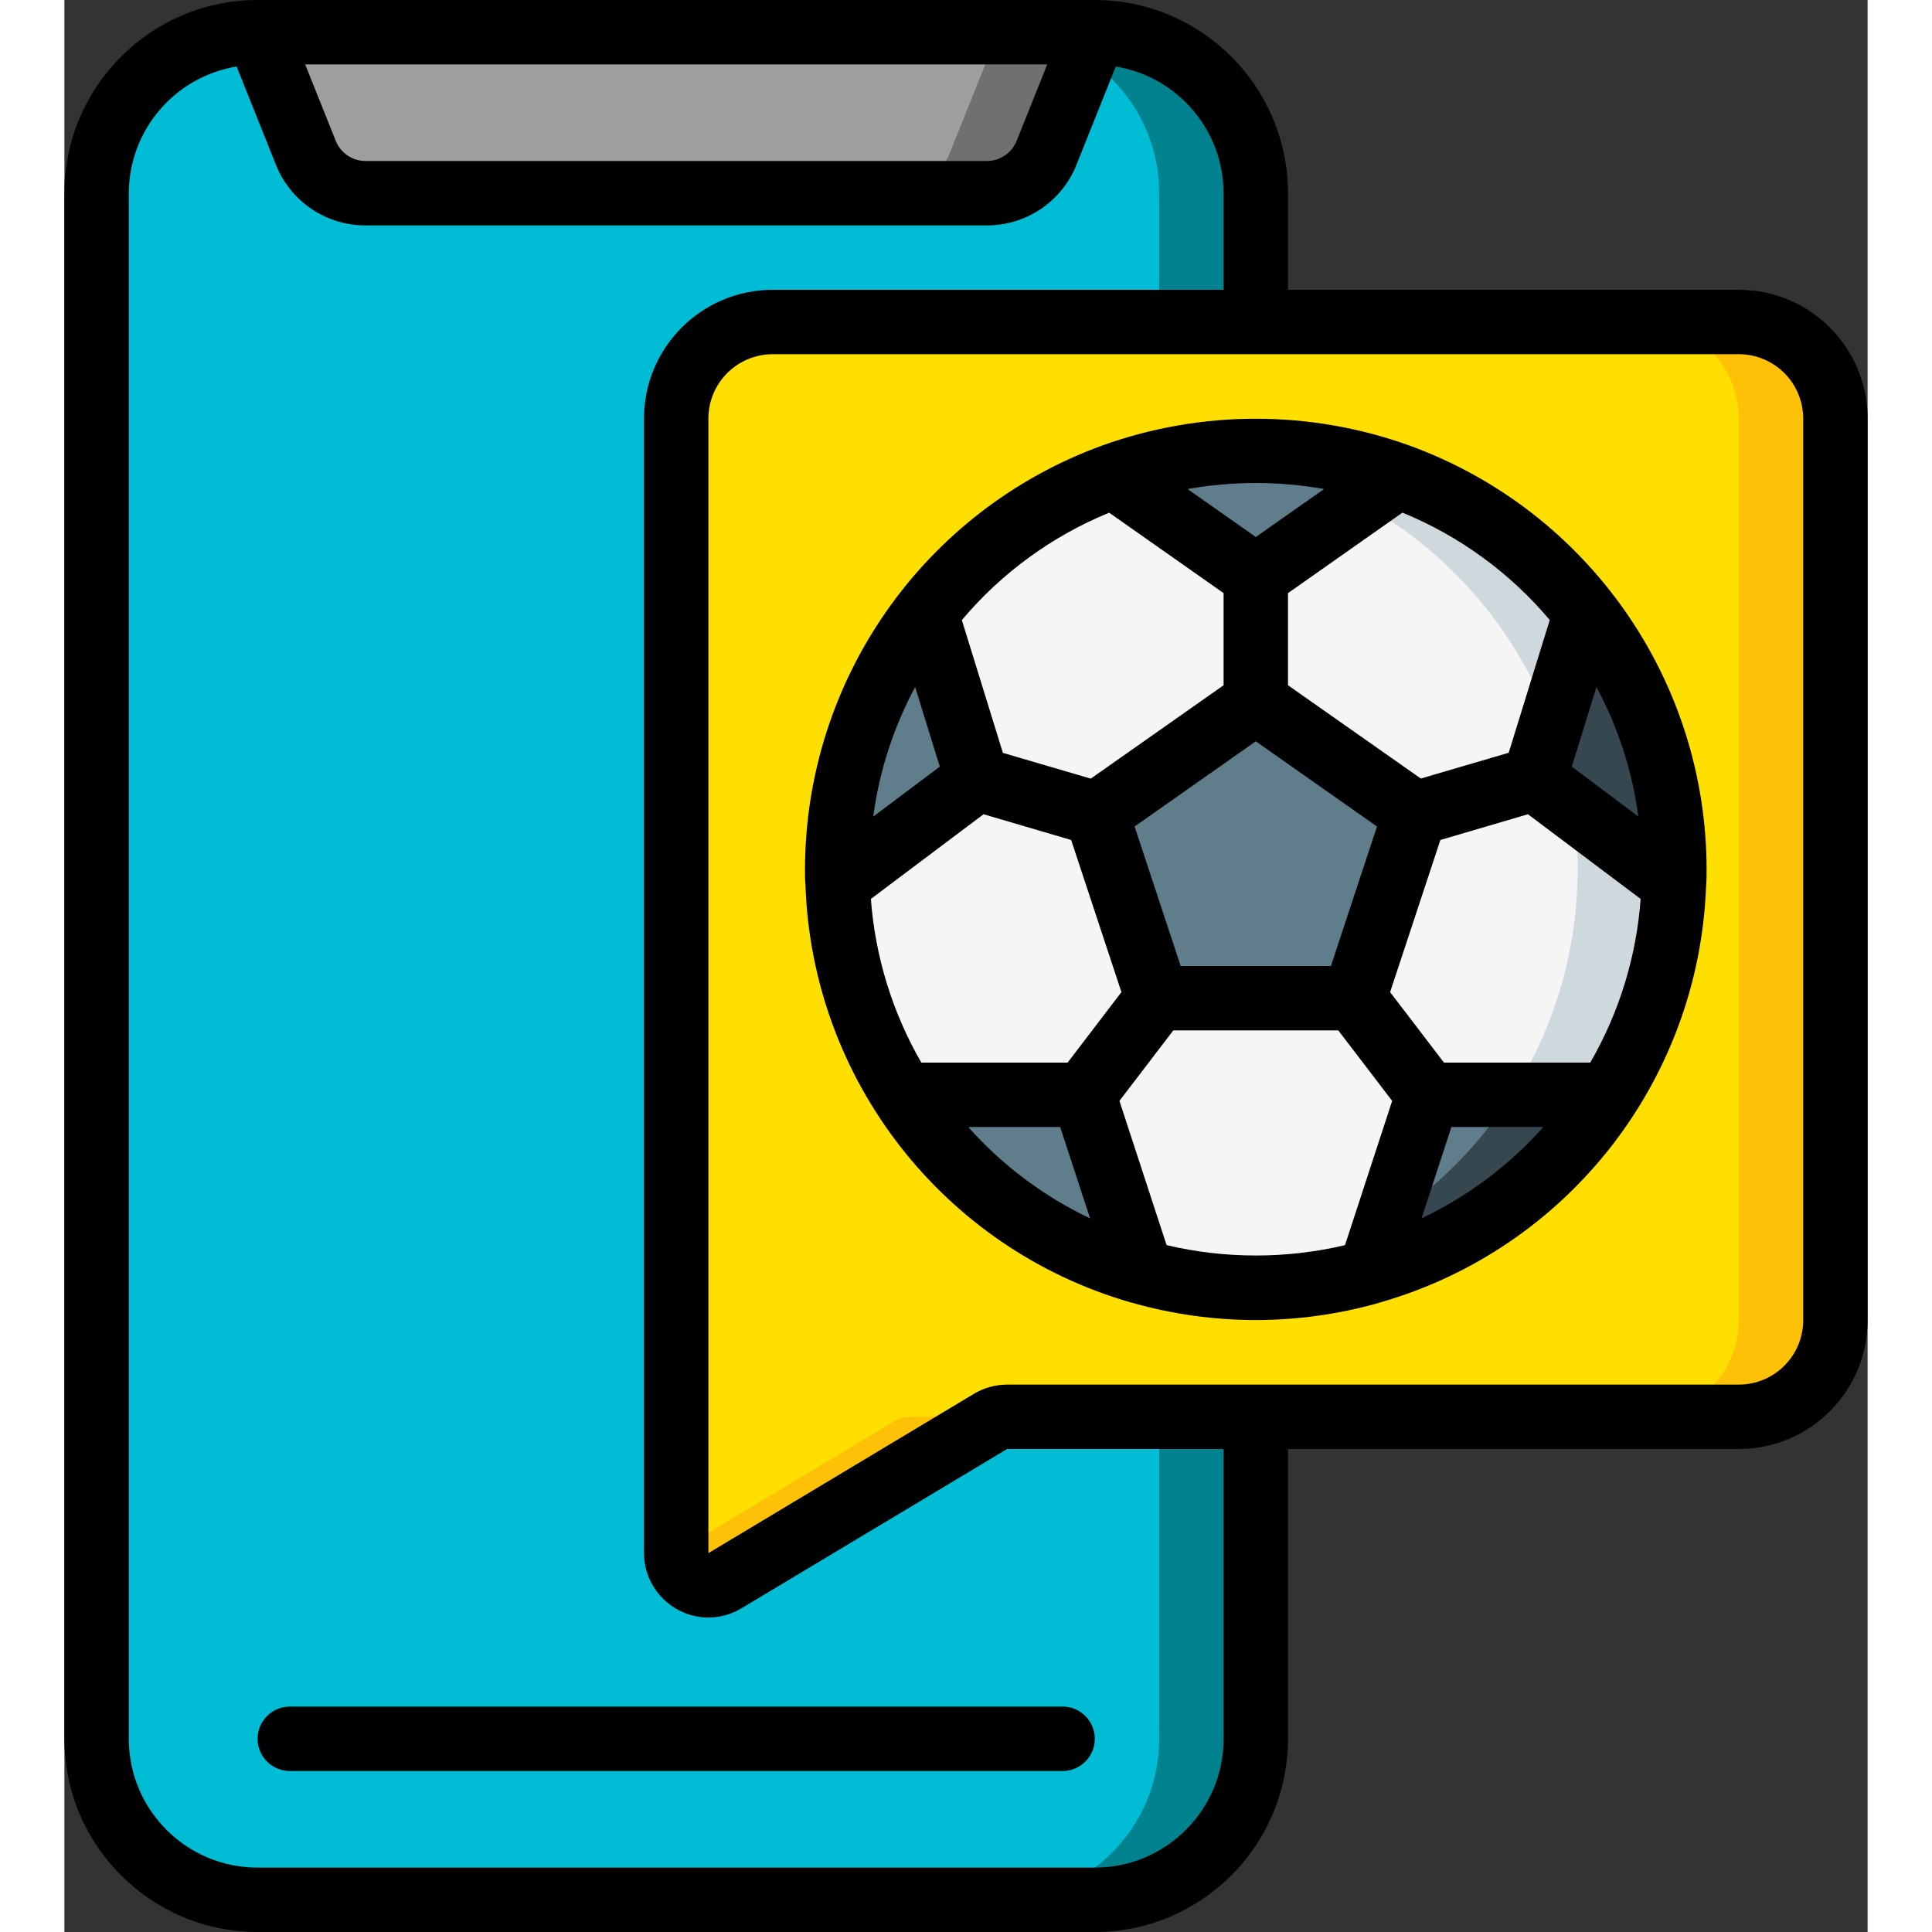 <svg height="512" viewBox="0 0 56 60" width="512" xmlns="http://www.w3.org/2000/svg"><rect x="0" y="0" width="56" height="60" fill="#333333" stroke="none"/><g id="Page-1" fill="none" fill-rule="evenodd"><g id="013---Notifiction"><path id="Path" d="m37 44v10c0 2.761-2.239 5-5 5h-26c-2.761 0-5-2.239-5-5v-48c0-2.761 2.239-5 5-5h26c1.326 0 2.598.527 3.536 1.464.938.938 1.464 2.209 1.464 3.536v4" fill="#00bcd4"/><path id="Path" d="m32 1h-3c1.326 0 2.598.527 3.536 1.464.938.938 1.464 2.209 1.464 3.536v48c0 2.761-2.239 5-5 5h3c2.761 0 5-2.239 5-5v-48c0-1.326-.527-2.598-1.464-3.536-.938-.938-2.209-1.464-3.536-1.464z" fill="#00838f"/><path id="Path" d="m32 1-1.5 3.743c-.303.758-1.037 1.256-1.854 1.257h-19.292c-.817-.001-1.551-.499-1.854-1.257l-1.5-3.743" fill="#9e9e9e"/><path id="Path" d="m29 1-1.5 3.743c-.303.758-1.037 1.256-1.854 1.257h3c.817-.001 1.551-.499 1.854-1.257l1.5-3.743z" fill="#707070"/><path id="Path" d="m55 13v28c0 1.657-1.343 3-3 3h-22.723c-.181 0-.359.049-.515.143l-8.248 4.948c-.309.185-.693.19-1.007.012-.313-.177-.507-.509-.507-.869v-35.234c0-1.657 1.343-3 3-3h30c1.657 0 3 1.343 3 3z" fill="#ffdf00"/><path id="Path" d="m25.763 44.143-6.763 4.057v.034c0.0.36.194.692.507.869.313.177.698.173 1.007-.012l8.249-4.948c.155-.094.333-.143.514-.143l-3 0c-.181-0-.359.049-.514.143z" fill="#fec108"/><path id="Path" d="m52 10h-3c1.657 0 3 1.343 3 3v28c0 1.657-1.343 3-3 3h3c1.657 0 3-1.343 3-3v-28c0-1.657-1.343-3-3-3z" fill="#fec108"/><path id="Path" d="m37 40c7.007.001 12.753-5.555 12.987-12.558.013-.149.013-.292.013-.442 0-7.18-5.82-13-13-13s-13 5.82-13 13c0 .15 0 .293.013.442.235 7.003 5.98 12.558 12.987 12.558z" fill="#f5f5f5"/><path id="Path" d="m47.25 19.011c-2.773-3.6-7.24-5.467-11.75-4.911 1.004.111 1.99.341 2.94.684 5.133 1.873 8.552 6.752 8.56 12.216 0 .149 0 .292-.013.442-.189 5.646-4.004 10.522-9.438 12.064-.671.19-1.356.324-2.049.4.498.06.999.092 1.5.094 7.007.001 12.753-5.555 12.987-12.558.013-.15.013-.293.013-.442.004-2.896-.965-5.709-2.75-7.989z" fill="#cfd8dc"/><g fill="#607d8b"><path id="Path" d="m33.45 39.51c-2.999-.856-5.592-2.758-7.31-5.36-.02-.04-.05-.07-.07-.11l.07-.04h5.51z"/><path id="Path" d="m28.35 24.19-4.34 3.25c-.01-.15-.01-.29-.01-.44-.001-2.896.967-5.709 2.75-7.99z"/><path id="Path" d="m41.44 14.78-4.44 3.12-4.44-3.12c2.869-1.04 6.011-1.04 8.88 0z"/><path id="Path" d="m41.95 25.28-1.9 5.72h-6.11l-1.89-5.72 4.95-3.48z"/><path id="Path" d="m50 27c0 .15 0 .29-.01.44l-4.34-3.25 1.6-5.18c1.783 2.281 2.751 5.094 2.75 7.99z"/><path id="Path" d="m47.92 34.04c-.02.04-.05.07-.07.11-1.712 2.604-4.303 4.506-7.3 5.36l1.8-5.51h5.5z"/></g><path id="Path" d="m50 27c0 .15 0 .29-.01.44l-3.14-2.35c-.119-.897-.344-1.776-.67-2.62l1.07-3.46c1.785 2.28 2.754 5.094 2.75 7.99z" fill="#37474f"/><path id="Path" d="m47.92 34.04c-.02.04-.05.07-.07.11-1.712 2.604-4.303 4.506-7.3 5.36l.53-1.61c1.5-.979 2.783-2.255 3.77-3.75.034-.048.064-.098.09-.15h2.91z" fill="#37474f"/><path id="Shape" d="m32 0h-26c-3.312.003-5.997 2.688-6 6v48c.003 3.312 2.688 5.997 6 6h26c3.312-.003 5.997-2.688 6-6v-9h14c2.209 0 4-1.791 4-4v-28c0-2.209-1.791-4-4-4h-14v-3c-.003-3.312-2.688-5.997-6-6zm-1.477 2-.949 2.371c-.15.381-.519.63-.928.629h-19.292c-.409.001-.778-.248-.928-.629l-.949-2.371zm5.477 52c0 2.209-1.791 4-4 4h-26c-2.209 0-4-1.791-4-4v-48c.006-1.953 1.422-3.616 3.349-3.934l1.219 3.048c.453 1.142 1.558 1.89 2.786 1.886h19.292c1.228.004 2.333-.744 2.786-1.886l1.219-3.048c1.927.318 3.343 1.981 3.349 3.934v3h-14c-2.209 0-4 1.791-4 4v35.234c.005 1.103.897 1.995 2 2 .363-.001.718-.1 1.029-.288l8.248-4.946h6.723zm18-41v28c0 1.105-.895 2-2 2h-22.723c-.362 0-.718.099-1.029.285l-8.248 4.949v-35.234c0-1.105.895-2 2-2h30c1.105 0 2 .895 2 2z" fill="#000" fill-rule="nonzero"/><path id="Path" d="m6 54c0 .552.448 1 1 1h24c.552 0 1-.448 1-1s-.448-1-1-1h-24c-.552 0-1 .448-1 1z" fill="#000"/><path id="Shape" d="m32.221 13.839c-5.531 2.017-9.214 7.274-9.221 13.161 0 .179 0 .351.014.473.2 6.066 4.29 11.31 10.124 12.982h.013l.024.008c2.499.709 5.145.709 7.644 0l.029-.01.015-.005c5.811-1.665 9.894-6.877 10.12-12.918.017-.179.017-.351.017-.53-.006-5.886-3.687-11.142-9.217-13.159-3.09-1.115-6.472-1.116-9.562-.002zm.225 2.083 3.554 2.498v2.861l-4.125 2.9-2.729-.8-1.275-4.124c1.233-1.465 2.803-2.609 4.575-3.335zm10.286 10.165 2.72-.8 3.5 2.63c-.131 1.791-.666 3.529-1.565 5.083h-4.543l-1.673-2.189zm6.149-.727-2.067-1.551.765-2.474c.673 1.252 1.114 2.616 1.302 4.025zm-9.548 4.64h-4.666l-1.431-4.332 3.764-2.646 3.764 2.646zm-8.177 3h-4.543c-.898-1.555-1.434-3.292-1.567-5.083l3.5-2.63 2.72.8 1.561 4.724zm-4.735-11.664.765 2.473-2.067 1.551c.188-1.409.629-2.772 1.302-4.024zm1.648 13.664h2.856l.929 2.839c-1.439-.684-2.726-1.649-3.785-2.839zm6.161 3.669-1.465-4.48 1.673-2.189h5.124l1.673 2.189-1.465 4.481c-1.822.429-3.718.428-5.54-.001zm7.917-.831.928-2.838h2.856c-1.059 1.189-2.346 2.154-3.784 2.838zm3.982-18.584-1.275 4.124-2.729.8-4.125-2.897v-2.861l3.554-2.5c1.772.726 3.341 1.87 4.575 3.334zm-7.009-4.067-2.12 1.49-2.12-1.49c1.402-.249 2.838-.249 4.24 0z" fill="#000" fill-rule="nonzero"/></g></g></svg>